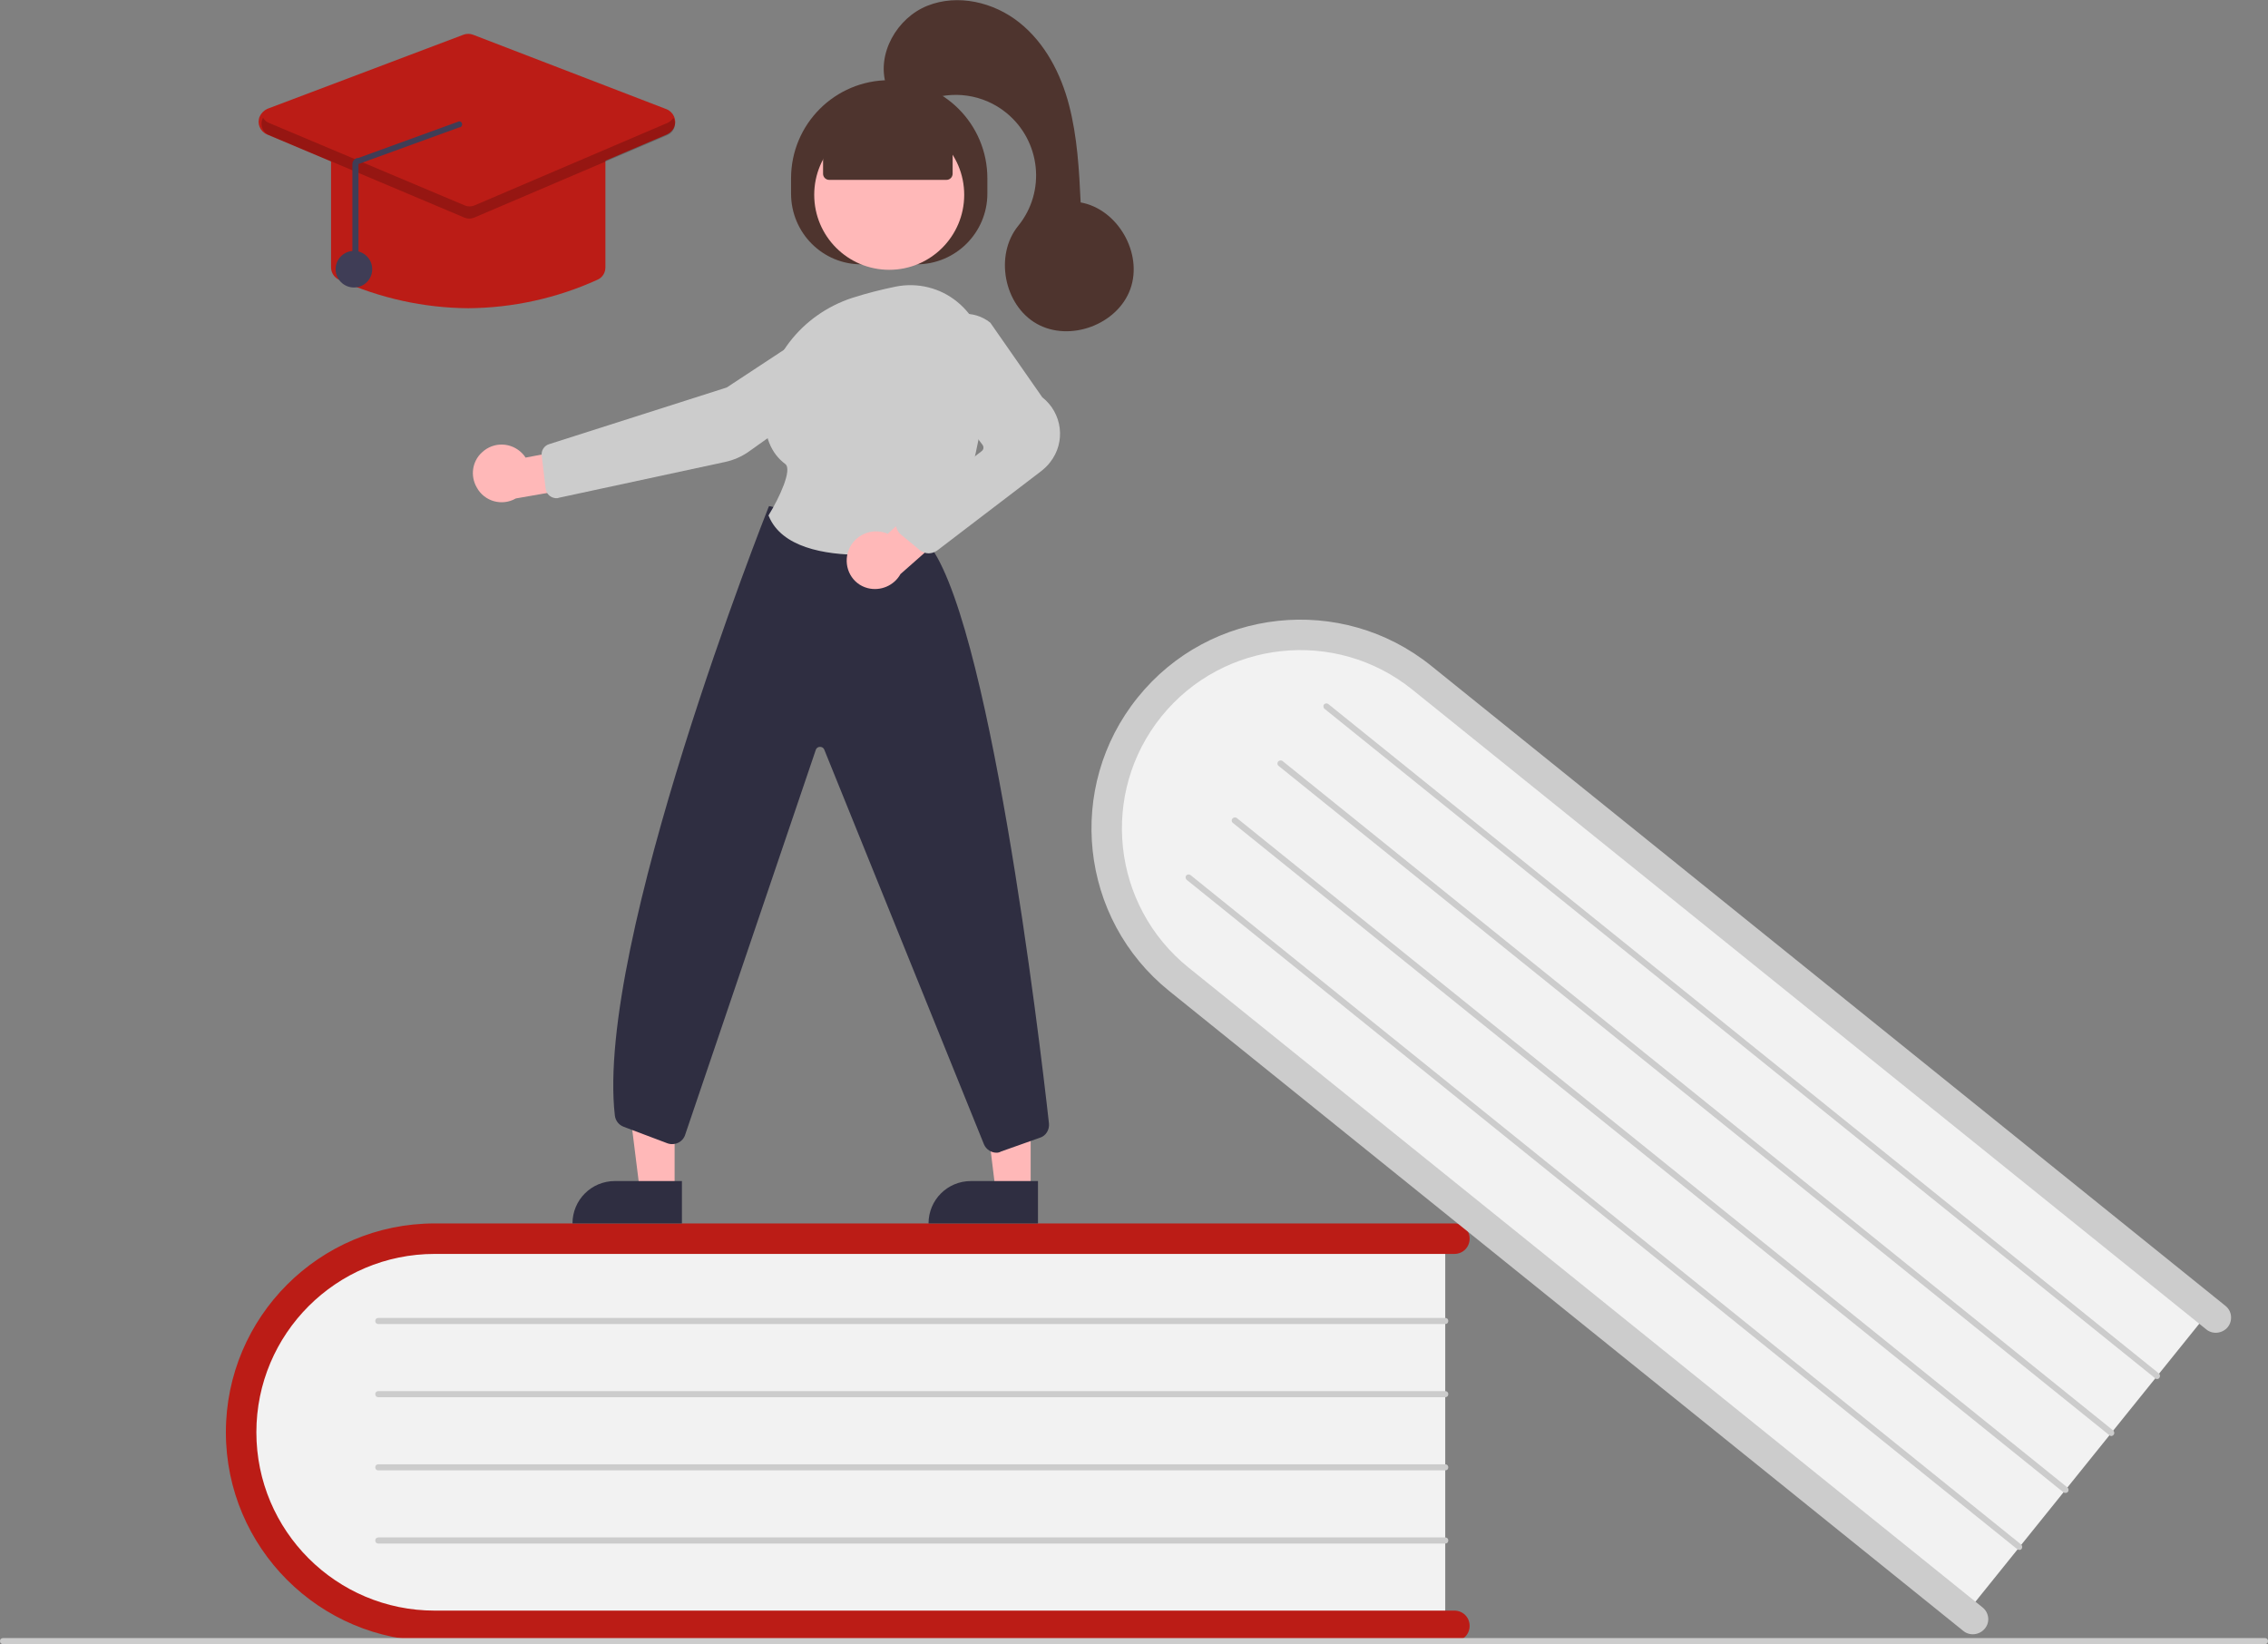 <?xml version="1.0" encoding="utf-8"?>
<!-- Generator: Adobe Illustrator 27.7.0, SVG Export Plug-In . SVG Version: 6.00 Build 0)  -->
<svg version="1.1" id="Ebene_1" xmlns="http://www.w3.org/2000/svg" xmlns:xlink="http://www.w3.org/1999/xlink" x="0px" y="0px"
	 viewBox="0 0 744 539.3" style="enable-background:new 0 0 744 539.3;" xml:space="preserve">
<rect x="0" y="0" width="744" height="539.3" fill="#808080" stroke="none"/>
<style type="text/css">
	.st0{fill:#F2F2F2;}
	.st1{fill:#BB1C16;}
	.st2{fill:#CCCCCC;}
	.st3{fill:#FFB8B8;}
	.st4{fill:#2F2E41;}
	.st5{fill:#4E342E;}
	.st6{fill:#3F3D56;}
	.st7{opacity:0.2;enable-background:new    ;}
</style>
<path class="st0" d="M474.1,404.3v130H148.4c-37.1,0-67.3-29.2-67.3-65s30.2-65,67.3-65H474.1z"/>
<path class="st1" d="M482.1,533.3c0,2.8-2.2,5-5,5H142.6c-37.8,0-68.5-30.7-68.5-68.5s30.7-68.5,68.5-68.5l0,0h334.5
	c2.8,0,5,2.2,5,5s-2.2,5-5,5H142.6c-32.3,0-58.5,26.2-58.5,58.5s26.2,58.5,58.5,58.5l0,0h334.5C479.9,528.3,482.1,530.5,482.1,533.3
	z"/>
<path class="st2" d="M474.1,434.3h-350c-0.6,0-1-0.4-1-1s0.4-1,1-1h350c0.6,0,1,0.4,1,1S474.7,434.3,474.1,434.3z"/>
<path class="st2" d="M474.1,458.3h-350c-0.6,0-1-0.4-1-1s0.4-1,1-1h350c0.6,0,1,0.4,1,1S474.7,458.3,474.1,458.3z"/>
<path class="st2" d="M474.1,482.3h-350c-0.6,0-1-0.4-1-1s0.4-1,1-1h350c0.6,0,1,0.4,1,1S474.7,482.3,474.1,482.3z"/>
<path class="st2" d="M474.1,506.3h-350c-0.6,0-1-0.4-1-1s0.4-1,1-1h350c0.6,0,1,0.4,1,1S474.7,506.3,474.1,506.3z"/>
<path class="st0" d="M725.8,428.8L644.3,530L390.7,325.6c-28.9-23.3-34.1-64.9-11.6-92.8s64.3-31.7,93.2-8.4L725.8,428.8z"/>
<path class="st2" d="M651.1,534.2c-1.7,2.1-4.9,2.5-7,0.8L383.6,325.1c-29.5-23.7-34.1-66.9-10.4-96.3
	c23.7-29.5,66.9-34.1,96.3-10.4L730,428.3c2.2,1.7,2.5,4.9,0.8,7s-4.9,2.5-7,0.8l0,0L463.3,226.2c-25.2-20.3-62-16.3-82.3,8.8
	c-20.3,25.2-16.3,62,8.8,82.3l260.5,209.9C652.5,528.9,652.9,532.1,651.1,534.2z"/>
<path class="st2" d="M707,452.1L434.5,232.5c-0.4-0.3-0.5-1-0.2-1.4c0.3-0.4,1-0.5,1.4-0.2c0,0,0,0,0,0l272.5,219.6
	c0.4,0.3,0.5,1,0.2,1.4C708.1,452.4,707.4,452.5,707,452.1C707,452.1,707,452.1,707,452.1L707,452.1z"/>
<path class="st2" d="M692,470.8L419.4,251.2c-0.4-0.3-0.5-1-0.1-1.4c0.3-0.4,1-0.5,1.4-0.2l272.5,219.6c0.4,0.3,0.5,1,0.2,1.4
	C693,471.1,692.4,471.2,692,470.8C692,470.8,692,470.8,692,470.8z"/>
<path class="st2" d="M676.9,489.5L404.4,269.9c-0.4-0.3-0.5-1-0.1-1.4c0.3-0.4,1-0.5,1.4-0.2l272.5,219.6c0.4,0.3,0.5,1,0.2,1.4
	C678,489.8,677.3,489.8,676.9,489.5C676.9,489.5,676.9,489.5,676.9,489.5z"/>
<path class="st2" d="M661.8,508.2L389.3,288.6c-0.4-0.3-0.5-1-0.2-1.4c0.3-0.4,1-0.5,1.4-0.2c0,0,0,0,0,0l272.5,219.6
	c0.4,0.3,0.5,1,0.2,1.4C662.9,508.5,662.3,508.5,661.8,508.2C661.8,508.2,661.8,508.2,661.8,508.2z"/>
<path class="st2" d="M743,539.3H1c-0.6,0-1-0.4-1-1s0.4-1,1-1h742c0.6,0,1,0.4,1,1S743.6,539.3,743,539.3z"/>
<polygon class="st3" points="338.1,390.6 326.6,390.6 321.2,346.5 338.1,346.5 "/>
<path class="st4" d="M318.5,387.4h22l0,0v13.9l0,0h-35.9l0,0l0,0C304.6,393.6,310.8,387.4,318.5,387.4L318.5,387.4z"/>
<polygon class="st3" points="221.3,390.6 209.9,390.6 204.4,346.5 221.3,346.5 "/>
<path class="st4" d="M201.7,387.4h22l0,0v13.9l0,0h-35.9l0,0l0,0C187.8,393.6,194,387.4,201.7,387.4
	C201.7,387.4,201.7,387.4,201.7,387.4z"/>
<path class="st5" d="M259.5,63.5v-5c0-17.8,14.4-32.2,32.2-32.2h0c17.8,0,32.2,14.4,32.2,32.2l0,0v5c0,12.8-10.4,23.2-23.2,23.2l0,0
	h-18C269.9,86.8,259.5,76.4,259.5,63.5C259.5,63.5,259.5,63.5,259.5,63.5z"/>
<circle class="st3" cx="291.7" cy="63.9" r="24.6"/>
<path class="st3" d="M406.5,196.1"/>
<path class="st3" d="M158.1,148.4c3.8-3.6,9.7-3.4,13.3,0.4c0.4,0.4,0.7,0.8,1,1.3l21.1-4l5.5,12.2l-29.8,5.2
	c-4.5,2.6-10.3,1-12.8-3.6C154.2,156.1,154.9,151.3,158.1,148.4z"/>
<path class="st2" d="M272.6,104l0.3,0.4l-34.5,22.7l-58.3,18.6c-1.6,0.5-2.6,2.1-2.4,3.7l1.3,10.9c0.2,1.9,2,3.3,3.9,3.1
	c0.1,0,0.2,0,0.3-0.1l54.8-11.8c2.7-0.6,5.2-1.7,7.4-3.2l38.8-27.6c2.9-2,4.4-5.4,4.2-8.9c-0.5-5.5-5.3-9.6-10.8-9.1
	c-1.7,0.1-3.3,0.7-4.7,1.6L272.6,104z"/>
<path class="st4" d="M326.9,378.1c-1.8,0-3.4-1.1-4.1-2.7l-52.4-129.5c-0.3-0.8-1.2-1.1-2-0.8c-0.4,0.2-0.7,0.5-0.8,0.9l-42.8,126.1
	c-0.7,2.4-3.2,3.7-5.6,3c-0.1,0-0.2-0.1-0.3-0.1l-14.3-5.4c-1.6-0.6-2.7-2-2.9-3.7c-6.5-56.2,49.8-198,50.4-199.5l0.2-0.4l51.3,11.3
	l0.1,0.1c20.5,22.3,37.3,163.1,40.4,191.1c0.2,2.1-1,4.1-3,4.7l-12.7,4.5C327.9,378,327.4,378.1,326.9,378.1z"/>
<path class="st2" d="M282.7,182c-12.4,0-26.3-2.5-30.5-12.7l-0.1-0.2l0.1-0.2c3.4-5.5,7.8-14.9,5.4-16.7c-4.7-3.5-7-9.2-6.8-17
	c0.4-17,12-32,28.8-37.5h0c4.7-1.5,9.4-2.7,14.3-3.7c7.1-1.4,14.5,0.4,20.1,5c5.7,4.6,9,11.5,9.1,18.9c0.2,18.1-2.6,43.4-16.9,60.7
	c-0.7,0.8-1.6,1.3-2.6,1.5C296.6,181.3,289.7,182,282.7,182z"/>
<path class="st3" d="M278.1,181.3c1.4-5,6.6-8,11.7-6.7c0.5,0.1,1,0.3,1.4,0.5l16-14.5l11.1,7.5l-22.9,20.2
	c-2.1,3.8-6.6,5.7-10.8,4.6C279.6,191.6,276.7,186.4,278.1,181.3C278,181.4,278,181.4,278.1,181.3z"/>
<path class="st2" d="M304.6,181.5c-1,0-2-0.4-2.8-1l-6.3-5.2c-1.9-1.6-2.2-4.4-0.6-6.3c0.2-0.3,0.5-0.5,0.7-0.7L322,148
	c0.7-0.5,0.8-1.4,0.3-2.1L306,124.3c-3.9-5.2-3.5-12.4,0.9-17.1l0,0c4.7-5.1,12.5-5.7,17.9-1.4l0.1,0.1l17,24.4
	c6.6,5.2,7.8,14.7,2.6,21.3c-0.8,1.1-1.8,2-2.9,2.9l-34.2,26.1C306.5,181.2,305.6,181.5,304.6,181.5z"/>
<path class="st5" d="M270,57V44.8l21.8-9.5l20.7,9.5V57c0,1.1-0.9,2-2,2H272C270.9,59,270,58.1,270,57z"/>
<path class="st5" d="M290.7,27.9c-3.2-10.2,3.5-22,13.5-26s21.8-1.2,30.2,5.5s13.6,16.7,16.3,27.1s3.3,21.2,3.8,31.9
	c12.2,2.2,20.5,16.7,16.3,28.4s-19.9,17.5-30.7,11.4s-13.9-22.5-6.1-32.1c9.2-11.3,7.4-27.9-3.9-37.1c-7.5-6.1-17.8-7.6-26.8-3.8
	C297.2,35.5,289.7,29,290.7,27.9z"/>
<path class="st1" d="M153.6,101.1c-14.6-0.1-29-3.3-42.3-9.3c-1.6-0.7-2.7-2.3-2.7-4.1V51.3c0-2.5,2-4.5,4.5-4.5h81
	c2.5,0,4.5,2,4.5,4.5v36.4c0,1.8-1,3.4-2.7,4.1l0,0C182.7,97.8,168.2,101,153.6,101.1z"/>
<path class="st1" d="M153.6,71.6c-0.6,0-1.2-0.1-1.7-0.4L87.6,44.1c-2.3-1-3.4-3.6-2.4-5.9c0.5-1.1,1.4-2,2.5-2.5L152,11.4
	c1-0.4,2.2-0.4,3.2,0l63.4,24.4c2.3,0.9,3.5,3.5,2.6,5.8c-0.4,1.1-1.3,2-2.4,2.5l-63.4,27.1C154.8,71.5,154.2,71.6,153.6,71.6z"/>
<circle class="st6" cx="116.1" cy="88.3" r="6"/>
<path class="st7" d="M219,40.3l-63.4,27.1c-1,0.4-2.1,0.4-3.1,0L88.2,40.3c-0.8-0.3-1.5-0.9-1.9-1.7c-1.1,1.9-0.4,4.4,1.5,5.5
	c0.1,0.1,0.3,0.2,0.4,0.2l64.2,27.1c1,0.4,2.1,0.4,3.1,0L219,44.3c2-0.9,3-3.2,2.1-5.2c-0.1-0.1-0.1-0.3-0.2-0.4
	C220.4,39.4,219.8,39.9,219,40.3z"/>
<path class="st6" d="M116.6,88.3c0.6,0,1-0.4,1-1V53.8l33-12c0.6,0,1-0.4,1-1s-0.4-1-1-1l-33,12c-0.5,0-1.1,0.2-1.4,0.6
	c-0.4,0.4-0.6,0.9-0.6,1.4v33.5C115.6,87.8,116.1,88.3,116.6,88.3z"/>
</svg>
